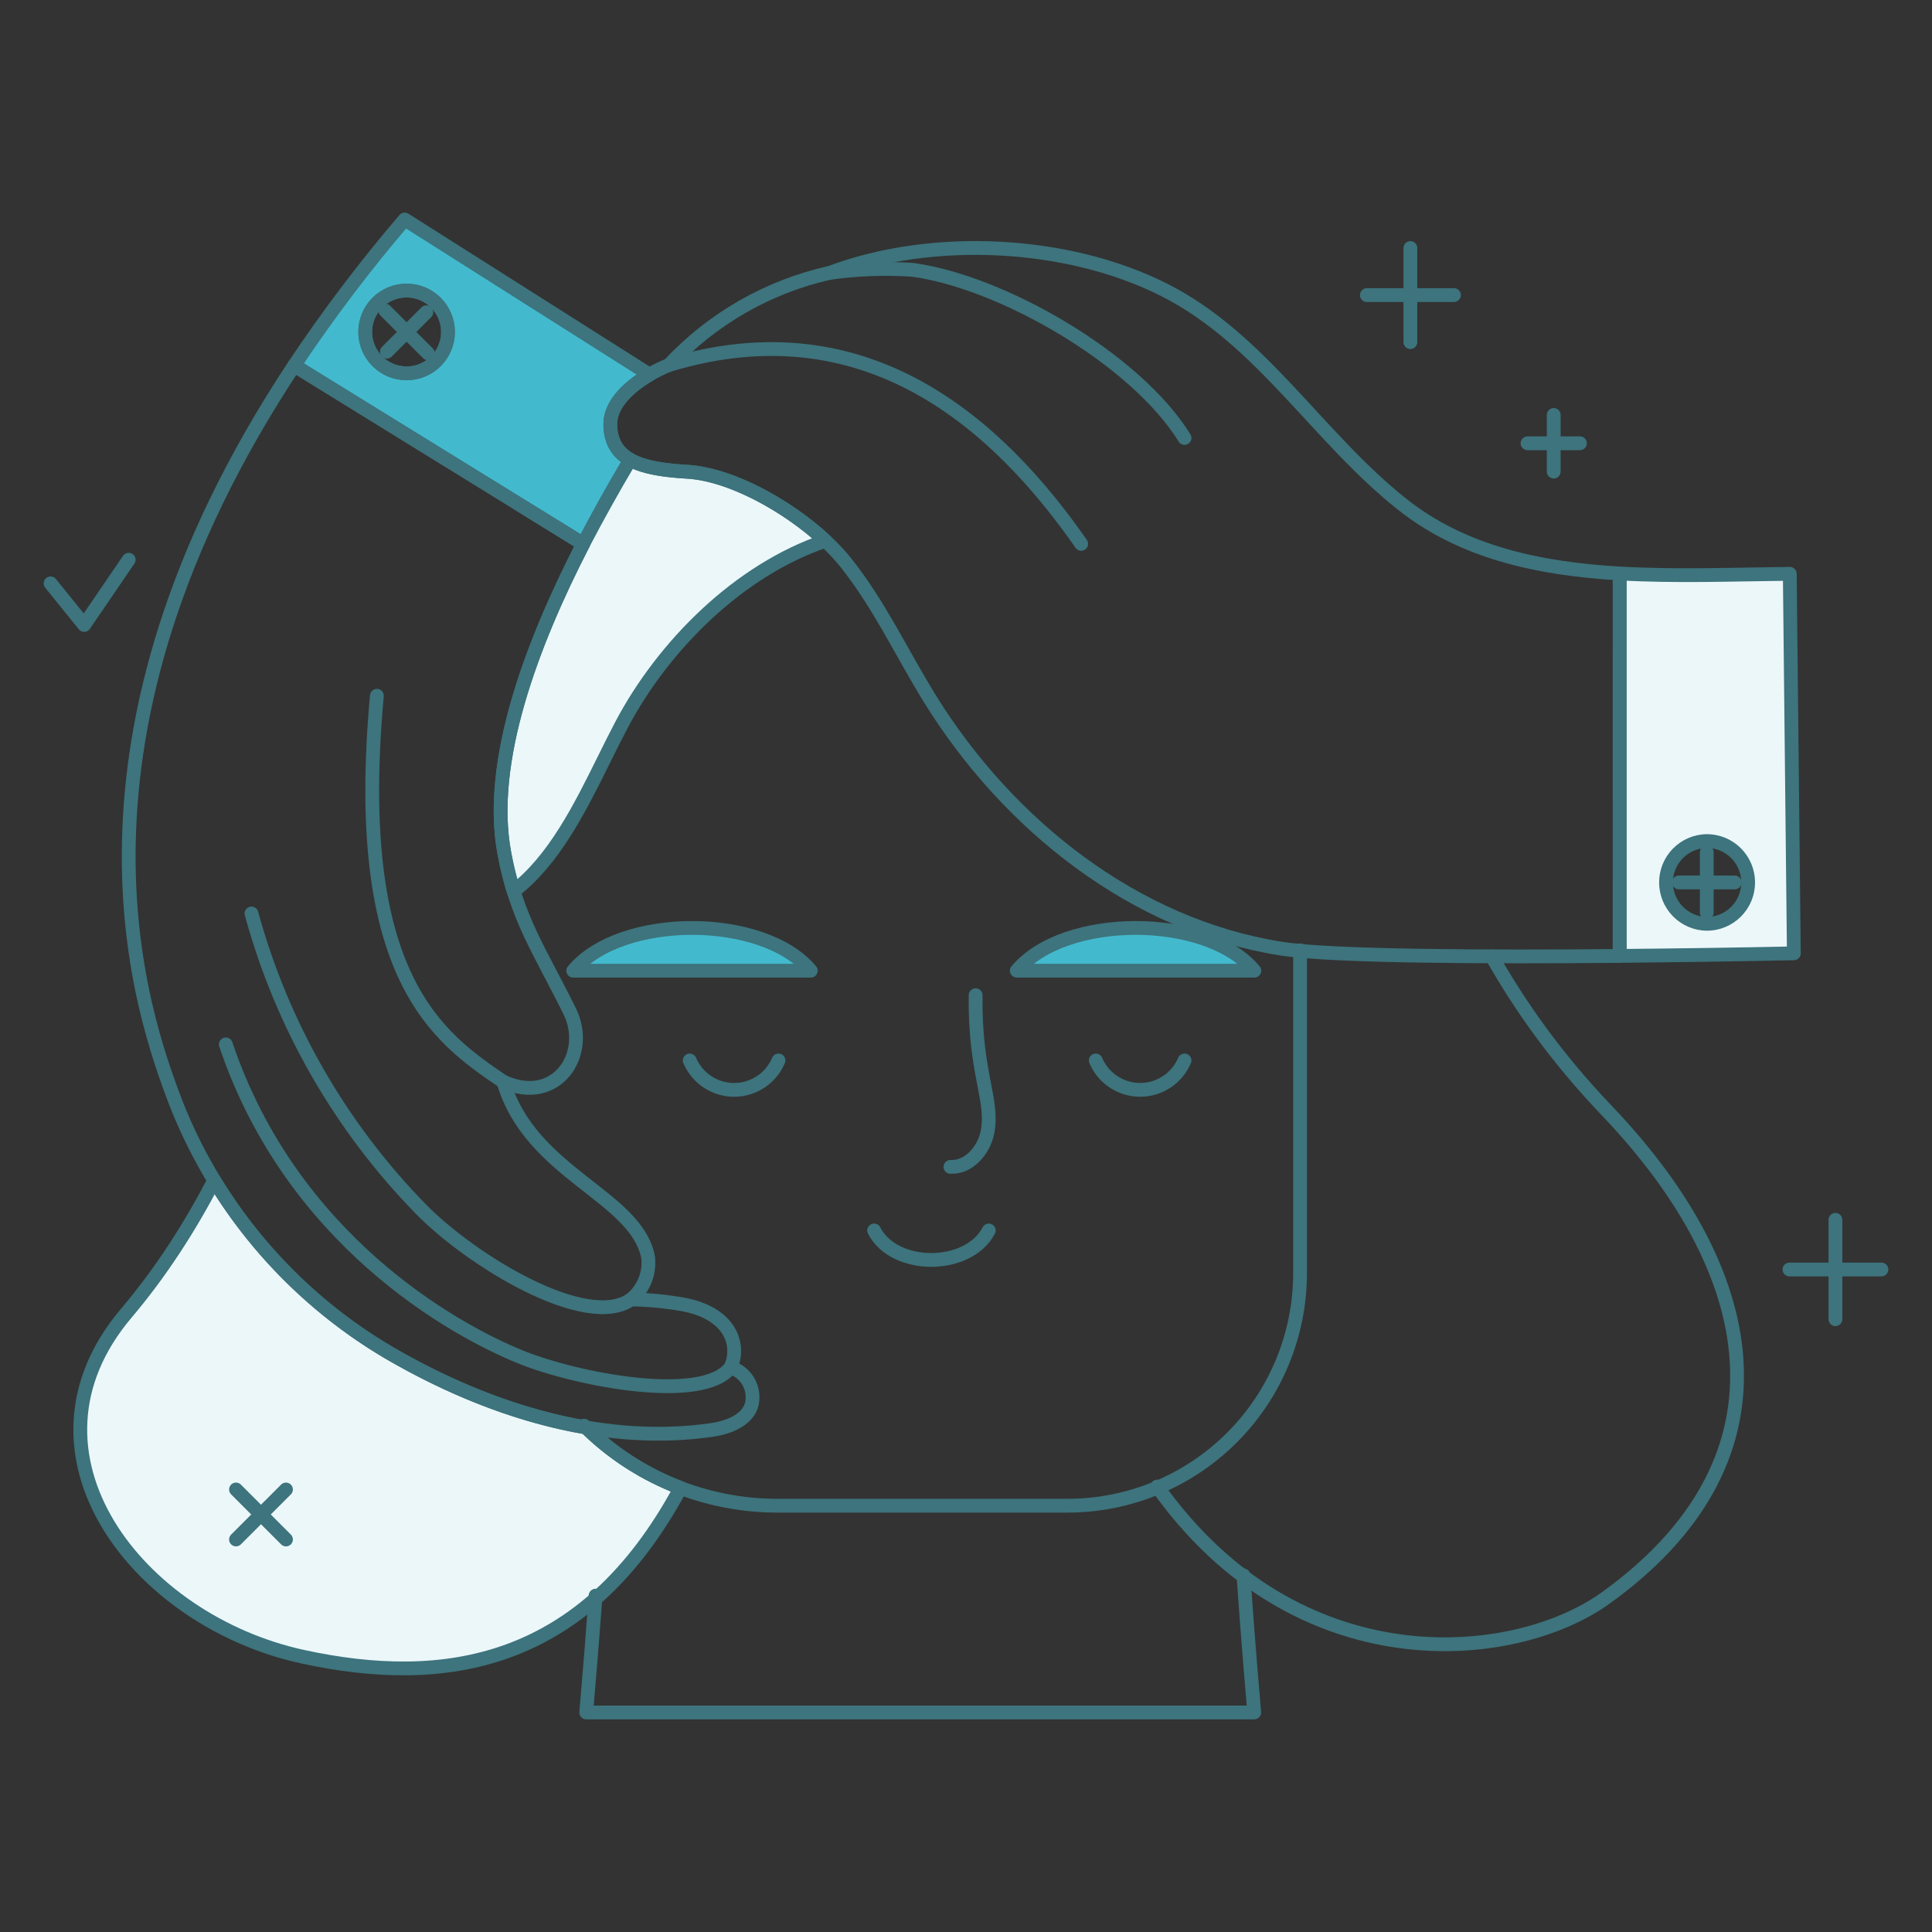 <svg width="140" height="140" viewBox="0 0 140 140" fill="none" xmlns="http://www.w3.org/2000/svg">
<rect x="0" y="0" width="140" height="140" fill="#333333" stroke="none"/>
<g id="therapy-counseling 1">
<g id="therapy-counseling--health-wellness-med-therapy-counseling">
<g id="person">
<path id="Subtract" fill-rule="evenodd" clip-rule="evenodd" d="M42.466 103.442C44.421 105.36 46.754 106.852 49.316 107.823C42.329 120.809 32.108 122.256 21.954 120.057C9.975 117.464 0.541 105.332 9.147 95.165C11.69 92.159 13.76 88.916 15.523 85.539C18.808 90.947 23.445 95.407 28.977 98.479C33.342 100.922 37.916 102.662 42.466 103.442ZM39.812 37.902L42.261 39.414C41.94 40.036 41.625 40.666 41.316 41.301C42.368 40.457 43.547 39.784 44.81 39.309L44.228 35.223C42.684 35.991 41.206 36.887 39.812 37.902ZM36.533 61.758C36.174 59.784 36.208 57.638 36.533 55.401V61.758ZM36.533 78.416L36.482 78.394L36.533 78.562V78.416Z" fill="#ECF7FA"/>
<path id="Subtract_2" d="M42.466 103.441C44.421 105.36 46.754 106.852 49.316 107.823C42.329 120.809 32.108 122.256 21.954 120.056C9.975 117.464 0.541 105.332 9.147 95.164C11.69 92.159 13.76 88.916 15.523 85.539C18.808 90.948 23.444 95.407 28.977 98.479C33.342 100.922 37.916 102.663 42.466 103.441Z" stroke="#3D747D" stroke-linecap="round" stroke-linejoin="round"/>
<path id="vector" d="M108.108 69.309C110.166 72.935 112.796 76.666 116.419 80.462C128.165 92.763 129.885 106.076 116.345 115.801C109.661 120.601 93.98 122.017 83.859 107.719" stroke="#3D747D" stroke-linecap="round" stroke-linejoin="round"/>
<path id="vector_2" d="M43.158 115.626C42.952 118.45 42.726 121.272 42.48 124.092H90.887C90.887 124.092 90.435 118.971 90.106 114.156" stroke="#3D747D" stroke-linecap="round" stroke-linejoin="round"/>
<path id="vector_3" d="M42.332 103.311C46.045 107.023 51.08 109.109 56.33 109.109H77.357C81.826 109.108 86.111 107.332 89.271 104.173C92.431 101.013 94.206 96.727 94.207 92.259V68.867" stroke="#3D747D" stroke-linecap="round" stroke-linejoin="round"/>
<path id="Subtract_3" fill-rule="evenodd" clip-rule="evenodd" d="M59.809 39.191C53.562 41.298 48.075 46.767 45.032 52.534C44.607 53.35 44.192 54.171 43.787 54.997C42.043 58.521 40.155 62.334 37.218 64.579C36.934 63.656 36.706 62.716 36.535 61.765C35.343 55.219 38.461 46.788 42.261 39.414L37.537 36.499C39.543 34.331 41.885 32.65 44.358 31.734C44.885 33.541 46.964 34.009 49.674 34.18C52.9 34.318 57.092 36.663 59.809 39.191Z" fill="#ECF7FA"/>
<path id="Subtract_4" d="M59.809 39.191C53.562 41.298 48.075 46.767 45.032 52.534C44.607 53.35 44.192 54.171 43.787 54.997C42.043 58.521 40.155 62.334 37.218 64.579C36.934 63.656 36.706 62.716 36.535 61.765C35.343 55.219 38.461 46.788 42.261 39.414L37.537 36.499C39.543 34.331 41.885 32.65 44.358 31.734C44.885 33.541 46.964 34.009 49.674 34.18C52.9 34.318 57.092 36.663 59.809 39.191Z" stroke="#3D747D" stroke-linecap="round" stroke-linejoin="round"/>
<path id="vector_4" d="M58.753 70.34C55.3 66.209 44.998 66.21 41.539 70.34H58.753Z" fill="#43B9CE"/>
<path id="vector_5" d="M58.753 70.34C55.3 66.209 44.998 66.21 41.539 70.34H58.753Z" stroke="#3D747D" stroke-linecap="round" stroke-linejoin="round"/>
<path id="vector_6" d="M90.894 70.34C87.442 66.209 77.139 66.21 73.68 70.34H90.894Z" fill="#43B9CE"/>
<path id="vector_7" d="M90.894 70.34C87.442 66.209 77.139 66.21 73.68 70.34H90.894Z" stroke="#3D747D" stroke-linecap="round" stroke-linejoin="round"/>
<path id="vector_8" d="M70.698 72.117C70.616 77.763 72.017 79.696 71.555 82.046C71.296 83.358 70.205 84.625 68.871 84.556" stroke="#3D747D" stroke-linecap="round" stroke-linejoin="round"/>
<path id="vector_9" d="M71.651 89.164C70.177 91.996 64.808 92.027 63.342 89.164" stroke="#3D747D" stroke-linecap="round" stroke-linejoin="round"/>
<path id="vector_10" d="M56.413 76.844C56.146 77.476 55.698 78.016 55.126 78.395C54.554 78.774 53.883 78.977 53.197 78.977C52.51 78.977 51.839 78.774 51.267 78.395C50.695 78.016 50.248 77.476 49.98 76.844" stroke="#3D747D" stroke-linecap="round" stroke-linejoin="round"/>
<path id="vector_11" d="M85.836 76.844C85.636 77.316 85.334 77.738 84.952 78.081C84.571 78.423 84.118 78.678 83.627 78.826C83.136 78.974 82.618 79.012 82.111 78.937C81.604 78.862 81.119 78.677 80.691 78.394C80.119 78.015 79.672 77.476 79.404 76.844" stroke="#3D747D" stroke-linecap="round" stroke-linejoin="round"/>
</g>
<g id="hand 2">
<path id="Subtract_5" fill-rule="evenodd" clip-rule="evenodd" d="M29.327 15.906C26.447 19.268 23.772 22.802 21.318 26.487L42.262 39.41C43.34 37.349 44.474 35.317 45.664 33.318C44.752 32.805 44.218 31.998 44.227 30.71C44.238 29.243 45.62 27.987 47.066 27.145L29.327 15.906ZM32.463 24.055C32.463 24.85 32.147 25.613 31.584 26.176C31.022 26.738 30.259 27.055 29.463 27.055C28.668 27.055 27.905 26.738 27.342 26.176C26.78 25.613 26.464 24.85 26.464 24.055C26.464 23.259 26.78 22.496 27.342 21.934C27.905 21.371 28.668 21.055 29.463 21.055C30.259 21.055 31.022 21.371 31.584 21.934C32.147 22.496 32.463 23.259 32.463 24.055Z" fill="#43B9CE"/>
<path id="Subtract_6" fill-rule="evenodd" clip-rule="evenodd" d="M29.327 15.906C26.447 19.268 23.772 22.802 21.318 26.487L42.262 39.41C43.34 37.349 44.474 35.317 45.664 33.318C44.752 32.805 44.218 31.998 44.227 30.71C44.238 29.243 45.62 27.987 47.066 27.145L29.327 15.906ZM32.463 24.055C32.463 24.85 32.147 25.613 31.584 26.176C31.022 26.738 30.259 27.055 29.463 27.055C28.668 27.055 27.905 26.738 27.342 26.176C26.78 25.613 26.464 24.85 26.464 24.055C26.464 23.259 26.78 22.496 27.342 21.934C27.905 21.371 28.668 21.055 29.463 21.055C30.259 21.055 31.022 21.371 31.584 21.934C32.147 22.496 32.463 23.259 32.463 24.055Z" stroke="#3D747D" stroke-linecap="round" stroke-linejoin="round"/>
<path id="vector_12" d="M52.941 99.086C53.599 97.708 53.196 95.277 49.622 94.547C48.337 94.313 47.035 94.184 45.729 94.162C46.172 93.799 46.517 93.33 46.733 92.799C46.949 92.269 47.029 91.692 46.967 91.123C46.129 86.654 38.441 85.068 36.483 78.39C40.305 80.13 42.82 76.404 41.284 73.283C39.143 68.937 37.403 66.53 36.535 61.762C35.343 55.215 38.461 46.785 42.261 39.411L21.319 26.484C3.265 53.762 10.271 73.46 12.771 79.991C15.868 87.844 21.596 94.378 28.977 98.475C36.274 102.559 44.156 104.681 51.53 103.627C53.324 103.371 54.39 102.58 54.512 101.555C54.586 101.024 54.468 100.484 54.181 100.031C53.893 99.579 53.453 99.244 52.941 99.086Z" stroke="#3D747D" stroke-linecap="round" stroke-linejoin="round"/>
<path id="vector_13" d="M18.223 66.195C20.425 74.257 24.645 81.624 30.485 87.601C34.151 91.35 42.481 96.432 45.73 94.164" stroke="#3D747D" stroke-linecap="round" stroke-linejoin="round"/>
<path id="vector_14" d="M27.31 50.418C25.448 70.812 31.729 75.174 36.472 78.386" stroke="#3D747D" stroke-linecap="round" stroke-linejoin="round"/>
<path id="vector_15" d="M16.363 75.68C21.115 89.794 32.789 96.334 37.737 98.337C41.795 99.981 50.927 101.743 52.941 99.087" stroke="#3D747D" stroke-linecap="round" stroke-linejoin="round"/>
<path id="vector_16" d="M29.465 27.054C29.858 27.054 30.248 26.977 30.613 26.826C30.976 26.675 31.307 26.454 31.586 26.175C31.864 25.897 32.085 25.566 32.236 25.202C32.387 24.838 32.464 24.448 32.464 24.054C32.464 23.66 32.387 23.27 32.236 22.906C32.085 22.543 31.864 22.212 31.586 21.933C31.307 21.655 30.976 21.434 30.613 21.283C30.248 21.132 29.858 21.055 29.465 21.055C28.669 21.055 27.906 21.371 27.343 21.933C26.781 22.496 26.465 23.259 26.465 24.054C26.465 24.85 26.781 25.613 27.343 26.175C27.906 26.738 28.669 27.054 29.465 27.054Z" stroke="#3D747D" stroke-linecap="round" stroke-linejoin="round"/>
<path id="vector_17" d="M28.035 25.484L30.894 22.625" stroke="#3D747D" stroke-linecap="round" stroke-linejoin="round"/>
<path id="vector_18" d="M27.92 22.512L31.008 25.6" stroke="#3D747D" stroke-linecap="round" stroke-linejoin="round"/>
</g>
<g id="hand 1">
<path id="Subtract_7" fill-rule="evenodd" clip-rule="evenodd" d="M129.989 69.082C129.989 69.082 124.309 69.206 117.369 69.268L117.37 41.555C120.513 41.736 123.755 41.679 126.9 41.623C127.841 41.607 128.775 41.59 129.695 41.581L129.989 69.082ZM126.678 63.942C126.678 64.336 126.601 64.726 126.45 65.09C126.299 65.454 126.078 65.784 125.8 66.063C125.521 66.342 125.19 66.563 124.826 66.713C124.463 66.864 124.072 66.942 123.679 66.942C123.285 66.942 122.895 66.864 122.531 66.713C122.167 66.563 121.836 66.342 121.557 66.063C121.279 65.784 121.058 65.454 120.907 65.09C120.756 64.726 120.679 64.336 120.679 63.942C120.679 63.146 120.995 62.383 121.557 61.821C122.12 61.258 122.883 60.942 123.679 60.942C124.474 60.942 125.237 61.258 125.8 61.821C126.362 62.383 126.678 63.146 126.678 63.942Z" fill="#ECF7FA"/>
<path id="vector_19" d="M117.369 69.268C121.576 69.23 125.783 69.168 129.989 69.082L129.695 41.581C125.707 41.623 121.455 41.79 117.37 41.555L117.369 69.268Z" stroke="#3D747D" stroke-linecap="round" stroke-linejoin="round"/>
<path id="vector_20" d="M123.679 66.945C124.474 66.945 125.237 66.629 125.8 66.066C126.362 65.504 126.678 64.741 126.678 63.945C126.678 63.149 126.362 62.386 125.8 61.824C125.237 61.261 124.474 60.945 123.679 60.945C122.891 60.957 122.14 61.279 121.587 61.84C121.034 62.401 120.725 63.157 120.725 63.945C120.725 64.732 121.034 65.488 121.587 66.049C122.14 66.611 122.891 66.932 123.679 66.944V66.945Z" stroke="#3D747D" stroke-linecap="round" stroke-linejoin="round"/>
<path id="vector_21" d="M121.658 63.945H125.7" stroke="#3D747D" stroke-linecap="round" stroke-linejoin="round"/>
<path id="vector_22" d="M123.678 61.758V66.126" stroke="#3D747D" stroke-linecap="round" stroke-linejoin="round"/>
<path id="vector_23" d="M101.626 36.558C95.456 31.666 91.382 24.548 84.35 21C77.317 17.453 67.522 16.99 60.15 19.765C55.674 20.763 51.606 23.093 48.48 26.448C46.689 27.172 44.241 28.752 44.227 30.707C44.207 33.371 46.511 33.977 49.673 34.175C53.553 34.341 58.83 37.7 61.259 40.73C63.688 43.759 65.339 47.325 67.381 50.629C73.03 59.765 82.22 67.069 92.831 68.74C96.542 69.324 108.111 69.354 117.366 69.271V41.556C111.595 41.219 106.045 40.06 101.626 36.557V36.558Z" stroke="#3D747D" stroke-linecap="round" stroke-linejoin="round"/>
<path id="vector_24" d="M78.347 39.409C72.404 30.883 62.895 22.084 48.48 26.449" stroke="#3D747D" stroke-linecap="round" stroke-linejoin="round"/>
<path id="vector_25" d="M85.835 31.734C82.288 26.004 72.608 20.435 66.144 19.554C64.143 19.419 62.133 19.492 60.147 19.77" stroke="#3D747D" stroke-linecap="round" stroke-linejoin="round"/>
</g>
<g id="elements">
<g id="group">
<path id="vector_26" d="M99.047 21.383H105.358" stroke="#3D747D" stroke-linecap="round" stroke-linejoin="round"/>
<path id="vector_27" d="M102.201 17.973V24.791" stroke="#3D747D" stroke-linecap="round" stroke-linejoin="round"/>
</g>
<g id="group_2">
<path id="vector_28" d="M110.689 32.121H114.487" stroke="#3D747D" stroke-linecap="round" stroke-linejoin="round"/>
<path id="vector_29" d="M112.588 30.07V34.175" stroke="#3D747D" stroke-linecap="round" stroke-linejoin="round"/>
</g>
<g id="group_3">
<path id="vector_30" d="M129.67 91.992H136.334" stroke="#3D747D" stroke-linecap="round" stroke-linejoin="round"/>
<path id="vector_31" d="M133.002 88.394V95.594" stroke="#3D747D" stroke-linecap="round" stroke-linejoin="round"/>
</g>
<g id="group_4">
<path id="vector_32" d="M17.102 107.934L20.723 111.556" stroke="#3D747D" stroke-linecap="round" stroke-linejoin="round"/>
<path id="vector_33" d="M17.102 111.556L20.723 107.934" stroke="#3D747D" stroke-linecap="round" stroke-linejoin="round"/>
</g>
<path id="vector_34" d="M9.325 40.562L6.1 45.287L3.666 42.275" stroke="#3D747D" stroke-linecap="round" stroke-linejoin="round"/>
</g>
</g>
</g>
</svg>
